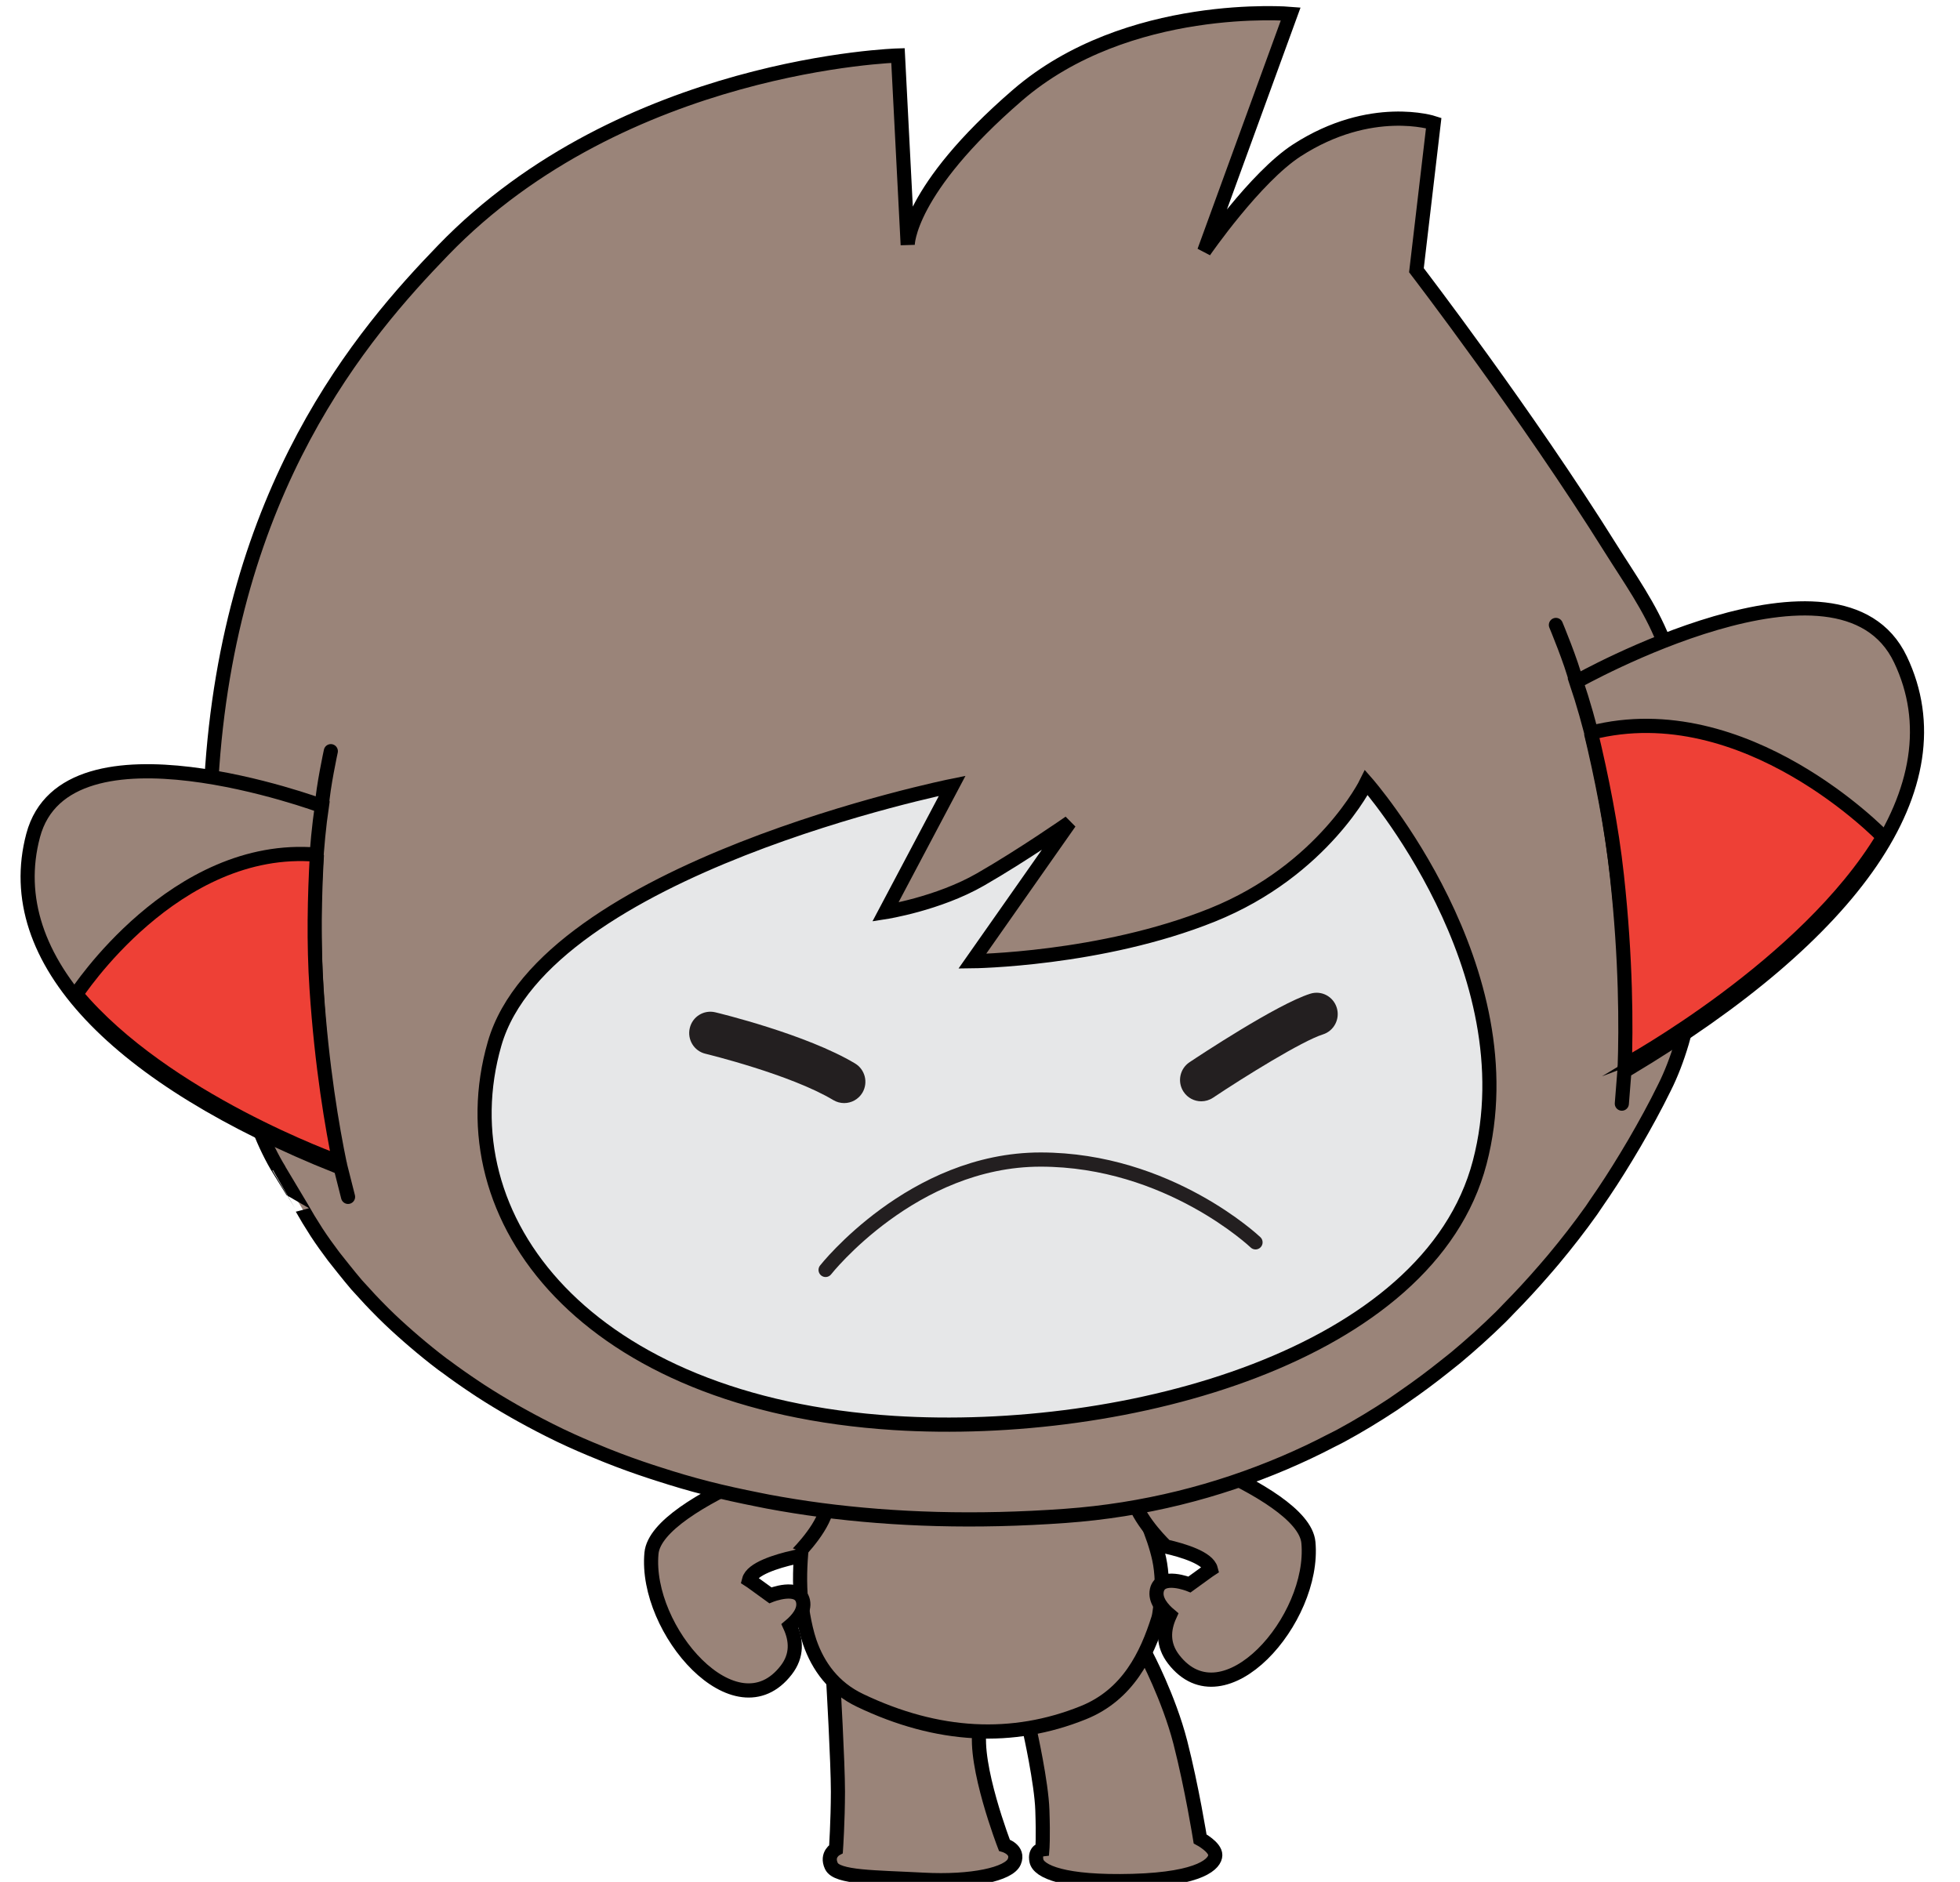 <svg xmlns="http://www.w3.org/2000/svg" xmlns:xlink="http://www.w3.org/1999/xlink" version="1.1" width="125.405" height="120.431" viewBox="-1.053 -0.388 125.405 120.431"><defs><style/></defs>
  <!-- Exported by Scratch - http://scratch.mit.edu/ -->
  <g id="ID0.15523275081068277" transform="matrix(1, 0, 0, 1, 0.3, 0)">
    <path id="L_Leg_1_" fill="#9A8479" stroke="#000000" d="M 62.894 115.785 C 58.589 114.144 57.920 118.415 57.920 118.415 C 57.920 118.415 58.252 124.125 58.252 126.212 C 58.248 128.299 58.115 130.241 58.115 130.241 C 58.115 130.241 57.401 130.622 57.790 131.441 C 58.178 132.264 60.870 132.223 64.296 132.405 C 67.723 132.588 70.367 132.009 70.732 131.139 C 71.097 130.280 70.032 129.974 70.032 129.974 C 70.032 129.974 67.837 124.324 68.293 121.750 C 68.900 118.320 67.200 117.426 62.894 115.785 L 62.894 115.785 L 62.894 115.785 L 62.894 115.785 L 62.894 115.785 L 62.894 115.785 L 62.894 115.785 L 62.894 115.785 L 62.894 115.785 L 62.894 115.785 L 62.894 115.785 L 62.894 115.785 L 62.894 115.785 L 62.894 115.785 L 62.894 115.785 L 62.894 115.785 L 62.894 115.785 L 62.894 115.785 Z " transform="matrix(0.904, 0, 0, 0.909, -0.4, -0.45)"/>
    <path id="R_Leg_2_" fill="#9A8479" stroke="#000000" d="M 74.011 116.548 C 70.774 118.026 71.845 121.969 71.845 121.969 C 71.845 121.969 72.655 125.560 72.721 127.510 C 72.789 129.459 72.721 130.265 72.721 130.265 C 72.721 130.265 72.145 130.331 72.301 131.073 C 72.452 131.816 74.201 132.623 79.111 132.490 C 84.022 132.351 84.954 131.240 84.960 130.673 C 84.968 130.105 83.886 129.530 83.886 129.530 C 83.886 129.530 83.302 125.898 82.488 122.741 C 81.672 119.583 80.049 116.551 80.049 116.551 C 79.217 114.823 77.249 115.068 74.011 116.548 L 74.011 116.548 L 74.011 116.548 L 74.011 116.548 L 74.011 116.548 L 74.011 116.548 L 74.011 116.548 L 74.011 116.548 L 74.011 116.548 L 74.011 116.548 L 74.011 116.548 L 74.011 116.548 L 74.011 116.548 L 74.011 116.548 L 74.011 116.548 L 74.011 116.548 L 74.011 116.548 L 74.011 116.548 Z " transform="matrix(0.904, 0, 0, 0.909, -0.4, -0.45)"/>
    <path id="Belly" fill="#9A8479" stroke="#000000" d="M 66.617 100.363 C 57.670 101.056 56.105 106.420 56.105 106.420 C 55.856 107.555 55.389 110.164 55.650 112.836 C 55.650 112.836 55.832 114.443 56.256 115.676 C 56.851 117.388 57.952 118.892 59.812 119.776 C 65.323 122.399 70.626 122.644 75.610 120.648 C 78.784 119.381 80.111 116.581 80.925 114.023 C 81.119 113.412 81.172 111.412 81.172 111.412 C 81.155 110.836 81.092 110.299 80.988 109.822 C 80.612 108.094 79.709 106.203 78.979 104.862 C 78.982 104.862 75.565 99.671 66.617 100.363 L 66.617 100.363 L 66.617 100.363 L 66.617 100.363 L 66.617 100.363 L 66.617 100.363 L 66.617 100.363 L 66.617 100.363 L 66.617 100.363 L 66.617 100.363 L 66.617 100.363 L 66.617 100.363 L 66.617 100.363 L 66.617 100.363 L 66.617 100.363 L 66.617 100.363 L 66.617 100.363 L 66.617 100.363 Z " transform="matrix(0.904, 0, 0, 0.909, -0.4, -0.45)"/>
    <path id="R_Arm" fill="#9A8479" stroke="#000000" d="M 84.577 103.286 C 87.889 104.763 91.370 106.753 91.550 108.659 C 92.058 114.069 85.570 121.464 82.015 116.889 C 81.214 115.860 81.288 114.778 81.745 113.784 C 81.227 113.352 80.673 112.718 80.823 112.026 C 81.094 110.803 83.134 111.620 83.134 111.620 L 84.495 110.640 L 84.645 110.542 C 84.440 109.751 82.700 109.226 81.463 108.944 C 81.463 108.944 74.422 102.317 84.577 103.286 L 84.577 103.286 L 84.577 103.286 L 84.577 103.286 L 84.577 103.286 L 84.577 103.286 L 84.577 103.286 L 84.577 103.286 L 84.577 103.286 L 84.577 103.286 L 84.577 103.286 L 84.577 103.286 L 84.577 103.286 L 84.577 103.286 L 84.577 103.286 L 84.577 103.286 L 84.577 103.286 L 84.577 103.286 Z " transform="matrix(0.904, 0, 0, 0.909, -0.4, -0.45)"/>
    <path id="L_Arm" fill="#9A8479" stroke="#000000" d="M 52.026 104.048 C 48.714 105.523 45.233 107.515 45.055 109.419 C 44.546 114.829 51.034 122.226 54.589 117.649 C 55.391 116.620 55.315 115.538 54.858 114.544 C 55.376 114.112 55.932 113.478 55.780 112.786 C 55.509 111.563 53.471 112.382 53.471 112.382 L 52.108 111.400 L 51.958 111.304 C 52.163 110.513 53.903 109.986 55.140 109.704 C 55.140 109.706 62.181 103.079 52.026 104.048 L 52.026 104.048 L 52.026 104.048 L 52.026 104.048 L 52.026 104.048 L 52.026 104.048 L 52.026 104.048 L 52.026 104.048 L 52.026 104.048 L 52.026 104.048 L 52.026 104.048 L 52.026 104.048 L 52.026 104.048 L 52.026 104.048 L 52.026 104.048 L 52.026 104.048 L 52.026 104.048 L 52.026 104.048 Z " transform="matrix(0.904, 0, 0, 0.909, -0.4, -0.45)"/>
    <g id="Head_1_">
      <path id="Head" fill="#9A8479" stroke="#000000" d="M 20.318 85.127 C 20.617 85.656 20.939 86.187 21.291 86.726 C 21.312 86.761 21.334 86.795 21.356 86.830 C 21.724 87.390 22.130 87.953 22.557 88.517 C 22.639 88.623 23.698 89.958 24.187 90.521 C 24.255 90.597 24.331 90.672 24.397 90.750 C 24.876 91.285 25.381 91.820 25.915 92.352 C 25.978 92.413 26.037 92.478 26.102 92.539 C 26.668 93.099 27.269 93.644 27.895 94.188 C 28.015 94.293 28.137 94.399 28.262 94.503 C 28.904 95.048 29.569 95.589 30.273 96.118 C 30.340 96.171 30.416 96.221 30.486 96.268 C 31.161 96.770 31.867 97.262 32.598 97.746 C 32.714 97.820 32.826 97.898 32.943 97.974 C 33.712 98.472 34.519 98.955 35.352 99.428 C 35.509 99.518 35.670 99.605 35.831 99.695 C 36.697 100.173 37.587 100.638 38.520 101.085 C 38.554 101.104 38.592 101.116 38.627 101.137 C 39.538 101.570 40.487 101.978 41.460 102.369 C 41.632 102.437 41.800 102.513 41.973 102.577 C 42.960 102.968 43.983 103.336 45.033 103.678 C 45.223 103.740 45.419 103.801 45.611 103.863 C 46.703 104.214 47.822 104.545 48.986 104.839 C 48.994 104.841 49.003 104.843 49.010 104.846 C 50.172 105.143 51.383 105.404 52.615 105.647 C 52.844 105.692 53.074 105.737 53.305 105.784 C 54.521 106.009 55.770 106.209 57.055 106.377 C 62.248 107.054 67.997 107.246 74.347 106.789 C 79.904 106.389 85.079 105.072 89.845 103.052 C 90.971 102.573 92.074 102.058 93.152 101.496 C 93.381 101.377 93.620 101.269 93.844 101.146 C 95.106 100.466 96.326 99.730 97.520 98.946 C 97.804 98.758 98.078 98.557 98.360 98.366 C 99.338 97.695 100.291 96.990 101.214 96.254 C 101.461 96.058 101.712 95.866 101.957 95.666 C 103.057 94.753 104.125 93.798 105.150 92.796 C 105.348 92.603 105.539 92.398 105.735 92.196 C 106.588 91.336 107.417 90.441 108.218 89.521 C 108.446 89.253 108.681 88.994 108.904 88.725 C 109.839 87.610 110.738 86.463 111.589 85.272 C 111.692 85.130 111.783 84.979 111.885 84.835 C 112.636 83.766 113.351 82.662 114.035 81.536 C 114.232 81.214 114.428 80.888 114.622 80.558 C 115.370 79.278 116.091 77.976 116.751 76.634 C 120.581 69.055 120.087 53.754 116.672 45.169 C 115.733 42.806 114.251 40.752 112.973 38.723 C 107 29.212 99.196 19.092 99.196 19.092 L 100.419 8.729 C 100.419 8.729 95.985 7.283 90.741 10.649 C 87.784 12.550 84.175 17.754 84.175 17.754 L 90.297 1.047 C 90.297 1.047 78.759 0.068 70.957 6.772 C 63.153 13.475 63.190 17.310 63.190 17.310 L 62.502 3.976 C 62.502 3.976 43.104 4.512 30.306 17.690 C 24.667 23.492 15.120 34.454 13.906 54.992 L 13.873 55.224 C 13.501 60.070 14.449 75.595 18.724 82.460 C 18.724 82.459 20.265 85.035 20.318 85.127 L 20.318 85.127 L 20.318 85.127 L 20.318 85.127 L 20.318 85.127 L 20.318 85.127 L 20.318 85.127 L 20.318 85.127 L 20.318 85.127 L 20.318 85.127 L 20.318 85.127 L 20.318 85.127 L 20.318 85.127 L 20.318 85.127 L 20.318 85.127 L 20.318 85.127 L 20.318 85.127 L 20.318 85.127 Z " transform="matrix(0.904, 0, 0, 0.909, -0.4, -0.45)"/>
      <path id="Face" fill="#E6E7E8" stroke="#000000" d="M 95.656 55.164 C 95.656 55.164 92.627 61.335 84.745 64.487 C 76.863 67.644 67.761 67.740 67.761 67.740 L 74.652 57.972 C 74.652 57.972 71.353 60.264 68.344 61.983 C 65.335 63.704 61.609 64.280 61.609 64.280 L 66.339 55.392 C 66.339 55.392 37.535 61.175 33.951 73.546 C 30.370 85.916 40.456 98.878 62.213 100.248 C 78.672 101.283 100.092 95.516 103.675 81.904 C 107.260 68.289 95.656 55.164 95.656 55.164 L 95.656 55.164 L 95.656 55.164 L 95.656 55.164 L 95.656 55.164 L 95.656 55.164 L 95.656 55.164 L 95.656 55.164 L 95.656 55.164 L 95.656 55.164 L 95.656 55.164 L 95.656 55.164 L 95.656 55.164 L 95.656 55.164 L 95.656 55.164 L 95.656 55.164 L 95.656 55.164 L 95.656 55.164 Z " transform="matrix(0.904, 0, 0, 0.909, -0.4, -0.45)"/>
      <g id="R_Ear_1_">
        <path id="Outer_Ear_1_" fill="#9A8479" stroke="#000000" stroke-linecap="round" d="M 110.506 48.067 C 110.506 48.067 129.186 37.570 133.455 46.496 C 137.726 55.421 130.087 65.881 114.147 75.345 C 114.148 75.345 114.500 59.806 110.506 48.067 L 110.506 48.067 L 110.506 48.067 L 110.506 48.067 L 110.506 48.067 L 110.506 48.067 L 110.506 48.067 L 110.506 48.067 L 110.506 48.067 L 110.506 48.067 L 110.506 48.067 L 110.506 48.067 L 110.506 48.067 L 110.506 48.067 L 110.506 48.067 L 110.506 48.067 L 110.506 48.067 L 110.506 48.067 Z M 110.506 48.067 C 110.171 46.693 109.068 44.067 109.068 44.067 M 113.734 77.765 L 113.934 75.252 " transform="matrix(0.904, 0, 0, 0.909, -0.4, -0.45)"/>
        <path id="Inner_Ear" fill="#EE4036" stroke="#000000" d="M 113.934 75.251 C 114.038 72.373 114.035 67.634 113.385 61.716 C 113.012 58.273 112.290 54.720 111.549 51.652 L 111.551 51.656 C 122.493 48.870 132.231 58.987 132.231 58.987 L 132.235 58.987 C 126.766 68.069 114.022 75 114.022 75 L 113.934 75.251 L 113.934 75.251 L 113.934 75.251 L 113.934 75.251 L 113.934 75.251 L 113.934 75.251 L 113.934 75.251 L 113.934 75.251 L 113.934 75.251 L 113.934 75.251 L 113.934 75.251 L 113.934 75.251 L 113.934 75.251 L 113.934 75.251 L 113.934 75.251 L 113.934 75.251 L 113.934 75.251 L 113.934 75.251 Z " transform="matrix(0.904, 0, 0, 0.909, -0.4, -0.45)"/>
      </g>
      <g id="L_Ear">
        <path id="Outer_Ear_2_" fill="#9A8479" stroke="#000000" stroke-linecap="round" d="M 22.833 82.191 C 7.317 76.015 -1.055 67.663 1.291 58.889 C 3.637 50.115 21.728 56.813 21.728 56.813 C 20.069 68.104 22.833 82.191 22.833 82.191 L 22.833 82.191 L 22.833 82.191 L 22.833 82.191 L 22.833 82.191 L 22.833 82.191 L 22.833 82.191 L 22.833 82.191 L 22.833 82.191 L 22.833 82.191 L 22.833 82.191 L 22.833 82.191 L 22.833 82.191 L 22.833 82.191 L 22.833 82.191 L 22.833 82.191 L 22.833 82.191 L 22.833 82.191 Z M 22.360 52.954 C 22.360 52.954 21.804 55.511 21.728 56.813 M 23.006 82.071 L 23.580 84.329 " transform="matrix(0.904, 0, 0, 0.909, -0.4, -0.45)"/>
        <path id="Inner_Ear_1_" fill="#EE4036" stroke="#000000" d="M 22.890 81.857 C 22.890 81.857 10.584 77.497 4.338 70.069 L 4.341 70.068 C 4.341 70.068 11.309 59.375 21.375 60.239 L 21.376 60.236 C 21.209 63.140 21.135 66.483 21.351 69.673 C 21.716 75.157 22.461 79.469 23.006 82.071 L 22.890 81.857 L 22.890 81.857 L 22.890 81.857 L 22.890 81.857 L 22.890 81.857 L 22.890 81.857 L 22.890 81.857 L 22.890 81.857 L 22.890 81.857 L 22.890 81.857 L 22.890 81.857 L 22.890 81.857 L 22.890 81.857 L 22.890 81.857 L 22.890 81.857 L 22.890 81.857 L 22.890 81.857 L 22.890 81.857 Z " transform="matrix(0.904, 0, 0, 0.909, -0.4, -0.45)"/>
      </g>
      <path id="L_Eye_1_" fill="#231F20" d="M 58.692 77.727 C 58.429 77.727 58.168 77.659 57.923 77.516 C 54.888 75.704 48.936 74.270 48.876 74.254 C 48.069 74.065 47.573 73.252 47.766 72.447 C 47.956 71.638 48.766 71.144 49.573 71.336 C 49.836 71.398 56.033 72.891 59.465 74.938 C 60.176 75.364 60.407 76.284 59.985 76.997 C 59.703 77.465 59.205 77.727 58.692 77.727 L 58.692 77.727 L 58.692 77.727 L 58.692 77.727 L 58.692 77.727 L 58.692 77.727 L 58.692 77.727 L 58.692 77.727 L 58.692 77.727 L 58.692 77.727 L 58.692 77.727 L 58.692 77.727 L 58.692 77.727 L 58.692 77.727 L 58.692 77.727 L 58.692 77.727 L 58.692 77.727 L 58.692 77.727 L 58.692 77.727 Z " transform="matrix(0.904, 0, 0, 0.909, -0.4, -0.45)"/>
      <path id="R_Eye_1_" fill="#231F20" d="M 83.966 77.602 C 83.480 77.602 83.003 77.366 82.714 76.930 C 82.257 76.241 82.444 75.311 83.134 74.852 C 83.761 74.436 89.325 70.768 91.675 70.030 C 92.470 69.776 93.308 70.219 93.556 71.010 C 93.804 71.801 93.367 72.645 92.576 72.893 C 91.111 73.352 87.023 75.872 84.797 77.352 C 84.539 77.521 84.251 77.602 83.966 77.602 L 83.966 77.602 L 83.966 77.602 L 83.966 77.602 L 83.966 77.602 L 83.966 77.602 L 83.966 77.602 L 83.966 77.602 L 83.966 77.602 L 83.966 77.602 L 83.966 77.602 L 83.966 77.602 L 83.966 77.602 L 83.966 77.602 L 83.966 77.602 L 83.966 77.602 L 83.966 77.602 L 83.966 77.602 L 83.966 77.602 Z " transform="matrix(0.904, 0, 0, 0.909, -0.4, -0.45)"/>
      <path id="Mouth_1_" fill="none" stroke="#231F20" stroke-linecap="round" d="M 57.378 89.473 C 57.378 89.473 63.529 81.703 72.593 81.703 C 81.655 81.703 87.808 87.531 87.808 87.531 " transform="matrix(0.904, 0, 0, 0.909, -0.4, -0.45)"/>
    </g>
  </g>
</svg>